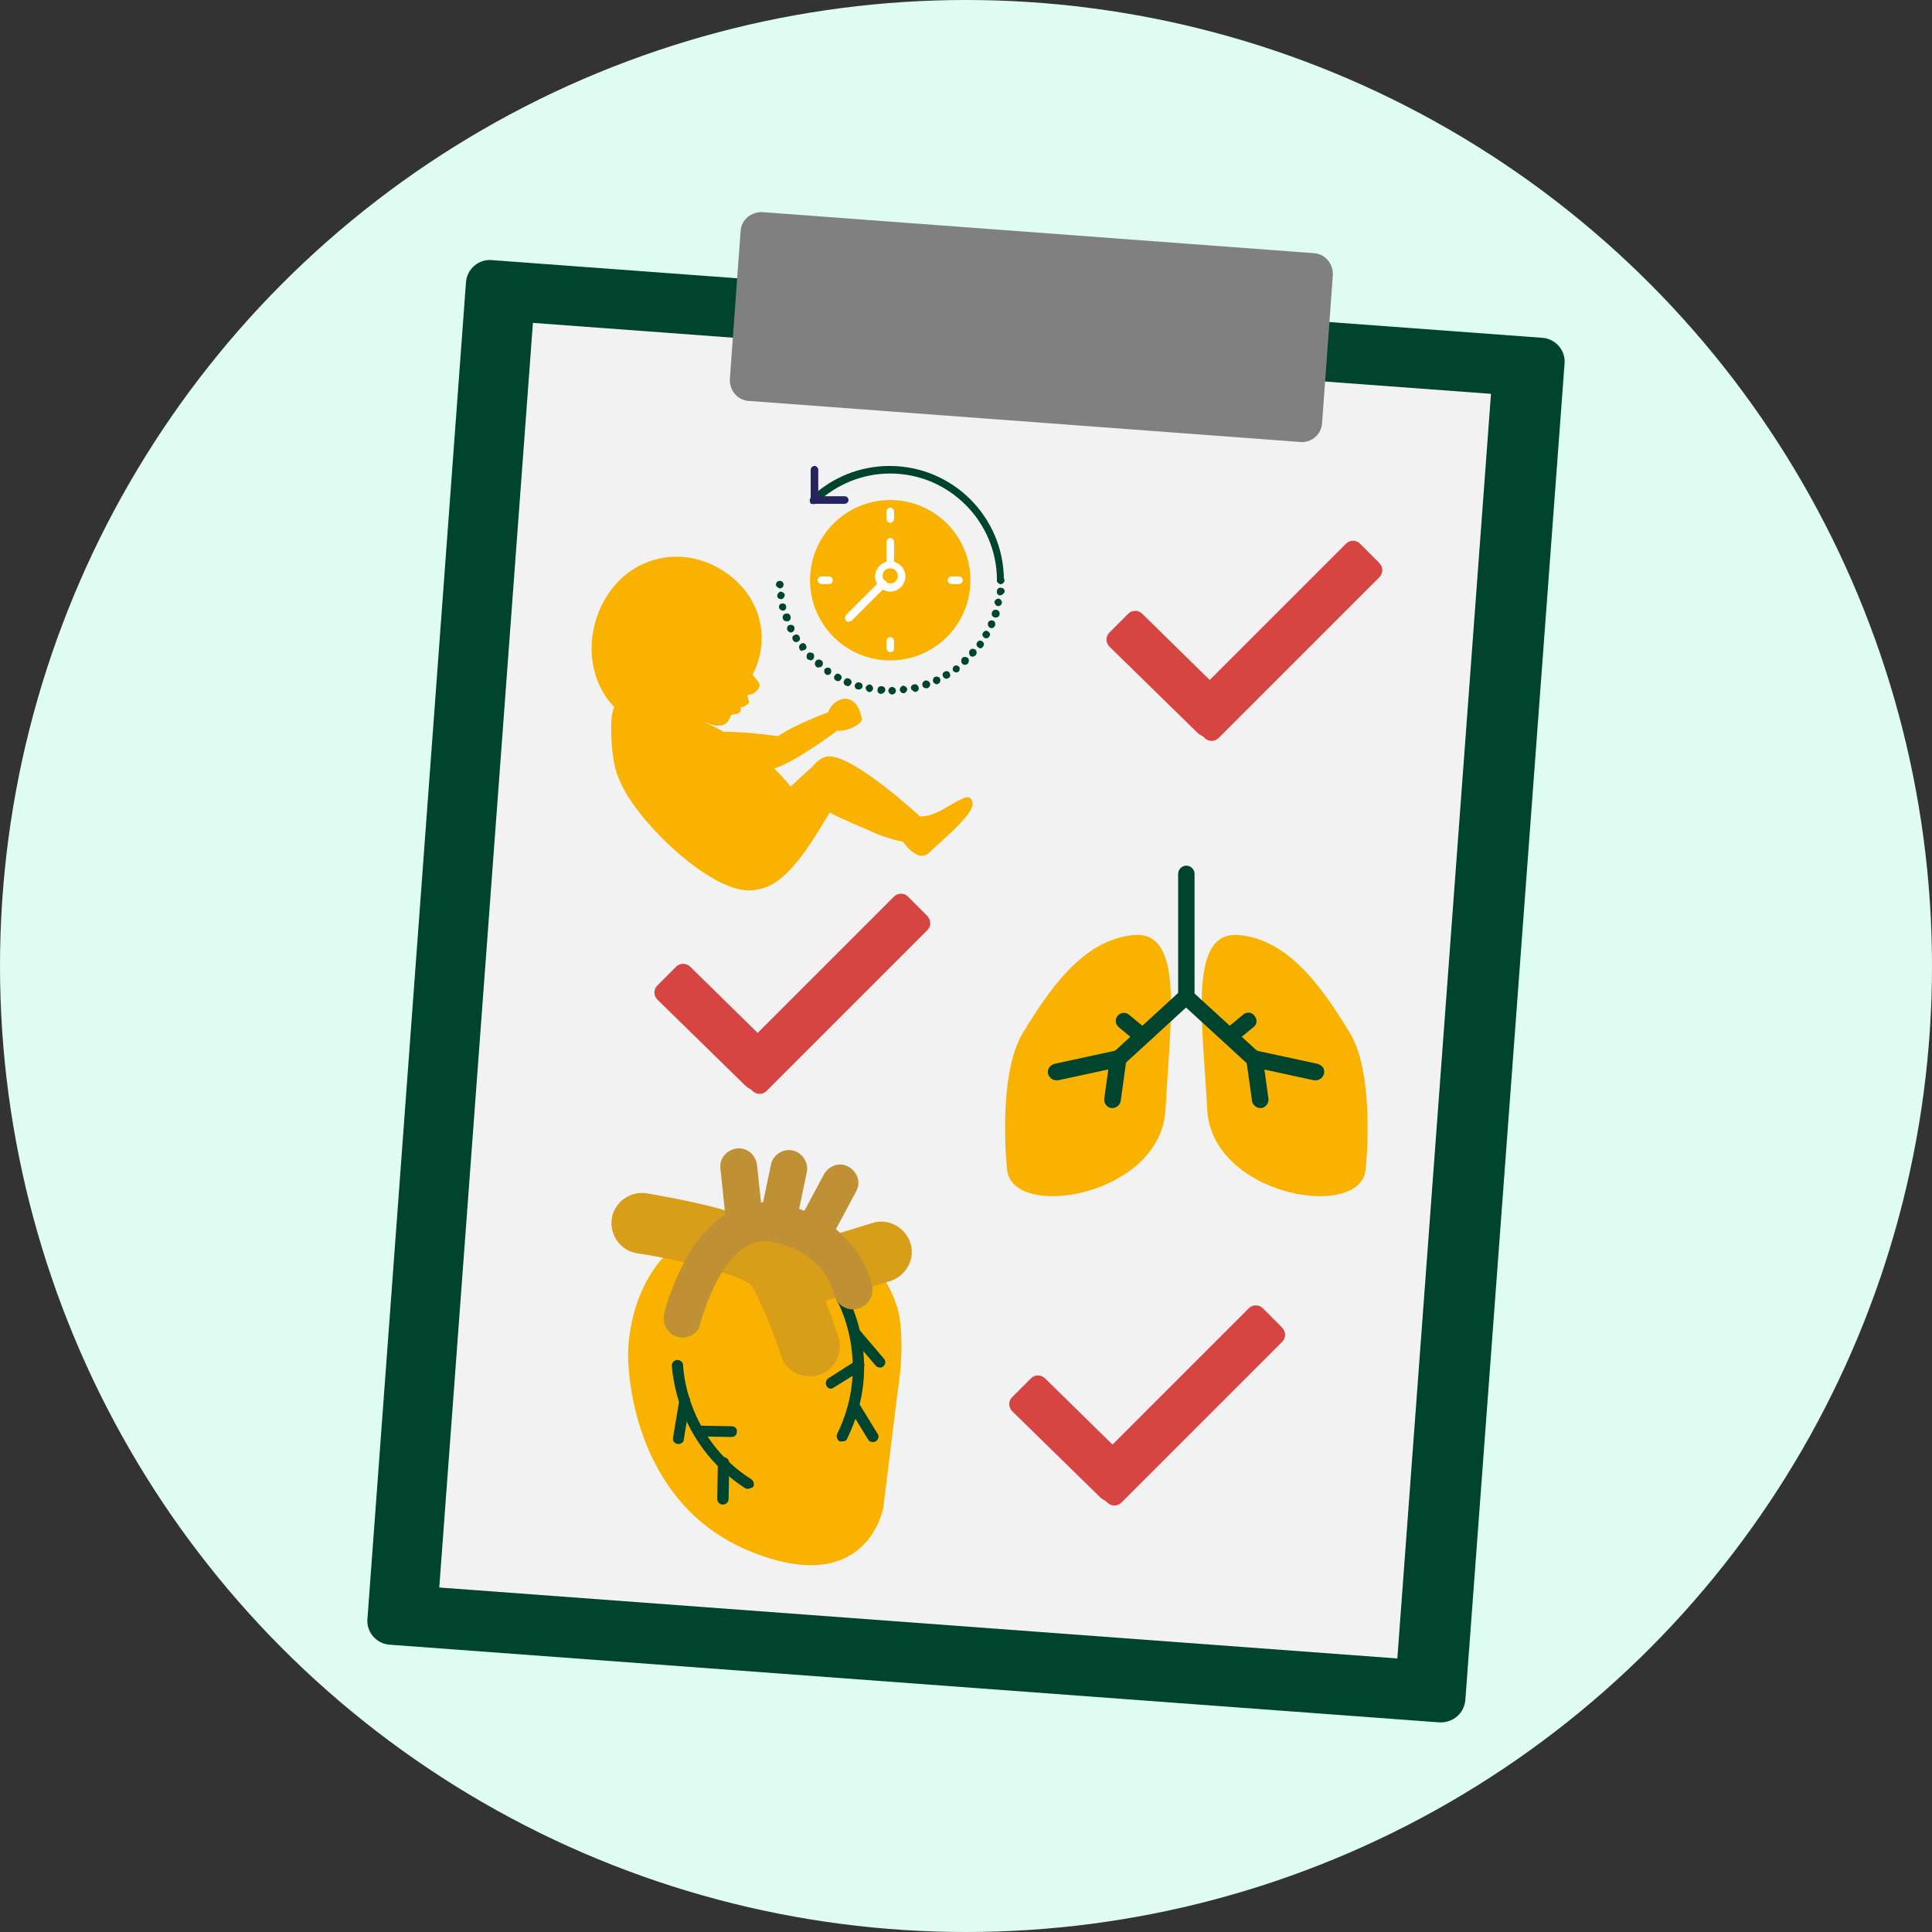 <?xml version="1.0" encoding="utf-8"?>
<!-- Generator: Adobe Illustrator 22.1.0, SVG Export Plug-In . SVG Version: 6.00 Build 0)  -->
<svg version="1.1" id="Layer_1" xmlns="http://www.w3.org/2000/svg" xmlns:xlink="http://www.w3.org/1999/xlink" x="0px" y="0px"
	 viewBox="0 0 306 306" style="enable-background:new 0 0 306 306;" xml:space="preserve">
<rect x="0" y="0" width="306" height="306" fill="#333333" stroke="none"/>
<style type="text/css">
	.st0{fill:#DEFCF2;}
	.st1{fill:#00442E;stroke:#00442E;stroke-miterlimit:10;}
	.st2{fill:#F2F2F2;}
	.st3{fill:#808080;}
	.st4{fill-rule:evenodd;clip-rule:evenodd;fill:#D64541;}
	.st5{fill:#F9B200;}
	.st6{fill:#FFFFFF;}
	.st7{fill:#00442E;}
	.st8{fill:#272361;}
	.st9{fill:#D89E1A;}
	.st10{fill:#BF9134;}
</style>
<circle class="st0" cx="-572.5" cy="1594.3" r="153"/>
<g>
	<path class="st1" d="M-497.4,1713.6l-166.2-12.3c-1.9-0.1-3.3-1.8-3.1-3.6l15.7-211.5c0.1-1.9,1.8-3.3,3.6-3.1l166.2,12.3
		c1.9,0.1,3.3,1.8,3.1,3.6l-15.7,211.5C-493.9,1712.3-495.6,1713.7-497.4,1713.6z"/>
	
		<rect x="-648.7" y="1497.8" transform="matrix(0.997 7.382970e-02 -7.382970e-02 0.997 116.436 46.632)" class="st2" width="152.2" height="200.9"/>
	<path class="st3" d="M-519.5,1511.3l-87.3-6.5c-1.8-0.1-3.1-1.7-3-3.5l1.7-23.4c0.1-1.8,1.7-3.1,3.5-3l87.3,6.5
		c1.8,0.1,3.1,1.7,3,3.5l-1.7,23.4C-516.2,1510.1-517.8,1511.4-519.5,1511.3z"/>
</g>
<path class="st4" d="M-507,1532.6l-25.5,25.5c-0.6,0.6-1.6,0.6-2.2,0l-0.2-0.2c-0.3-0.2-0.7-0.4-0.9-0.6l-14-13.7
	c-0.6-0.6-0.6-1.6,0-2.2l3-3c0.6-0.6,1.6-0.6,2.2,0l10.7,10.5l21.6-21.6c0.6-0.6,1.6-0.6,2.2,0l3,3
	C-506.4,1531-506.4,1532-507,1532.6z"/>
<path class="st4" d="M-578.6,1588.5l-25.5,25.5c-0.6,0.6-1.6,0.6-2.2,0l-0.2-0.2c-0.3-0.2-0.7-0.4-0.9-0.6l-14-13.7
	c-0.6-0.6-0.6-1.6,0-2.2l3-3c0.6-0.6,1.6-0.6,2.2,0l10.7,10.5l21.6-21.6c0.6-0.6,1.6-0.6,2.2,0l3,3
	C-578,1586.9-578,1587.9-578.6,1588.5z"/>
<path class="st4" d="M-522.3,1653.8l-25.5,25.5c-0.6,0.6-1.6,0.6-2.2,0l-0.2-0.2c-0.3-0.2-0.7-0.4-0.9-0.6l-14-13.7
	c-0.6-0.6-0.6-1.6,0-2.2l3-3c0.6-0.6,1.6-0.6,2.2,0l10.7,10.5l21.6-21.6c0.6-0.6,1.6-0.6,2.2,0l3,3
	C-521.7,1652.2-521.7,1653.2-522.3,1653.8z"/>
<g>
	<circle class="st5" cx="-584.5" cy="1533.1" r="12.7"/>
</g>
<g>
	<path class="st6" d="M-584.5,1524c-0.3,0-0.6-0.3-0.6-0.6v-1.2c0-0.3,0.3-0.6,0.6-0.6s0.6,0.3,0.6,0.6v1.2
		C-583.8,1523.8-584.1,1524-584.5,1524z"/>
</g>
<g>
	<path class="st6" d="M-584.5,1544.6c-0.3,0-0.6-0.3-0.6-0.6v-1.2c0-0.3,0.3-0.6,0.6-0.6s0.6,0.3,0.6,0.6v1.2
		C-583.8,1544.3-584.1,1544.6-584.5,1544.6z"/>
</g>
<g>
	<path class="st6" d="M-573.6,1533.7h-1.2c-0.3,0-0.6-0.3-0.6-0.6s0.3-0.6,0.6-0.6h1.2c0.3,0,0.6,0.3,0.6,0.6
		S-573.2,1533.7-573.6,1533.7z"/>
</g>
<g>
	<path class="st6" d="M-594.1,1533.7h-1.2c-0.3,0-0.6-0.3-0.6-0.6s0.3-0.6,0.6-0.6h1.2c0.3,0,0.6,0.3,0.6,0.6
		S-593.8,1533.7-594.1,1533.7z"/>
</g>
<g>
	<path class="st6" d="M-584.5,1534.9c-1.3,0-2.4-1.1-2.4-2.4c0-1.3,1.1-2.4,2.4-2.4c1.3,0,2.4,1.1,2.4,2.4
		C-582,1533.8-583.1,1534.9-584.5,1534.9z M-584.5,1531.3c-0.7,0-1.2,0.5-1.2,1.2s0.5,1.2,1.2,1.2c0.7,0,1.2-0.5,1.2-1.2
		S-583.8,1531.3-584.5,1531.3z"/>
</g>
<g>
	<path class="st6" d="M-584.5,1531.3c-0.3,0-0.6-0.3-0.6-0.6v-3.6c0-0.3,0.3-0.6,0.6-0.6s0.6,0.3,0.6,0.6v3.6
		C-583.8,1531-584.1,1531.3-584.5,1531.3z"/>
</g>
<g>
	<path class="st6" d="M-591.1,1539.7c-0.2,0-0.3-0.1-0.4-0.2c-0.2-0.2-0.2-0.6,0-0.9l5.4-5.4c0.2-0.2,0.6-0.2,0.9,0s0.2,0.6,0,0.9
		l-5.4,5.4C-590.8,1539.7-590.9,1539.7-591.1,1539.7z"/>
</g>
<g>
	<g>
		<path class="st7" d="M-566.9,1533.7c-0.3,0-0.6-0.3-0.6-0.6c0-9.3-7.6-16.9-16.9-16.9c-4.4,0-8.5,1.7-11.7,4.7
			c-0.2,0.2-0.6,0.2-0.9,0c-0.2-0.2-0.2-0.6,0-0.9c3.4-3.2,7.8-5,12.5-5c10,0,18.1,8.1,18.1,18.1
			C-566.3,1533.4-566.6,1533.7-566.9,1533.7z"/>
	</g>
</g>
<g>
	<path class="st8" d="M-591.7,1521h-5.4v-5.4c0-0.3,0.3-0.6,0.6-0.6s0.6,0.3,0.6,0.6v4.2h4.2c0.3,0,0.6,0.3,0.6,0.6
		S-591.4,1521-591.7,1521z"/>
</g>
<g>
	<g>
		<path class="st7" d="M-584.7,1550.6c0-0.3,0.3-0.6,0.6-0.6l0,0c0.3,0,0.6,0.3,0.6,0.6l0,0c0,0.3-0.3,0.6-0.6,0.6l0,0c0,0,0,0,0,0
			l0,0C-584.4,1551.2-584.7,1551-584.7,1550.6z M-586,1551.2C-586,1551.2-586,1551.2-586,1551.2L-586,1551.2c-0.3,0-0.6-0.3-0.5-0.7
			l0,0c0-0.3,0.3-0.6,0.7-0.5l0,0c0.3,0,0.6,0.3,0.5,0.7l0,0C-585.3,1550.9-585.6,1551.2-586,1551.2L-586,1551.2
			C-585.9,1551.2-586,1551.2-586,1551.2z M-582.9,1550.6c0-0.3,0.2-0.6,0.5-0.7l0,0c0.3,0,0.6,0.2,0.7,0.5l0,0
			c0,0.3-0.2,0.6-0.5,0.7l0,0c0,0,0,0-0.1,0l0,0C-582.6,1551.1-582.9,1550.9-582.9,1550.6z M-587.8,1550.9c-0.3-0.1-0.5-0.4-0.5-0.7
			l0,0c0.1-0.3,0.4-0.5,0.7-0.5l0,0c0.3,0.1,0.5,0.4,0.5,0.7l0,0c-0.1,0.3-0.3,0.5-0.6,0.5l0,0
			C-587.8,1550.9-587.8,1550.9-587.8,1550.9z M-581.1,1550.3c-0.1-0.3,0.1-0.7,0.5-0.7l0,0c0.3-0.1,0.6,0.1,0.7,0.5l0,0
			c0.1,0.3-0.1,0.6-0.5,0.7l0,0c0,0,0,0,0,0l0,0c0,0-0.1,0-0.1,0l0,0C-580.8,1550.8-581.1,1550.6-581.1,1550.3z M-589.6,1550.5
			c-0.3-0.1-0.5-0.4-0.4-0.7l0,0c0.1-0.3,0.4-0.5,0.8-0.4l0,0c0.3,0.1,0.5,0.4,0.4,0.7l0,0c-0.1,0.3-0.3,0.4-0.6,0.4l0,0
			C-589.5,1550.5-589.6,1550.5-589.6,1550.5z M-579.4,1549.9c-0.1-0.3,0.1-0.7,0.4-0.8l0,0c0.3-0.1,0.7,0.1,0.8,0.4l0,0
			c0.1,0.3-0.1,0.7-0.4,0.8l0,0c-0.1,0-0.1,0-0.2,0l0,0C-579,1550.3-579.3,1550.1-579.4,1549.9z M-591.4,1549.8
			c-0.3-0.1-0.5-0.5-0.3-0.8l0,0c0.1-0.3,0.5-0.5,0.8-0.3l0,0c0.3,0.1,0.5,0.5,0.3,0.8l0,0c-0.1,0.2-0.3,0.4-0.6,0.4l0,0
			C-591.3,1549.9-591.3,1549.9-591.4,1549.8z M-577.7,1549.3c-0.1-0.3,0-0.7,0.3-0.8l0,0c0.3-0.1,0.7,0,0.8,0.3l0,0
			c0.1,0.3,0,0.7-0.3,0.8l0,0c-0.1,0-0.2,0.1-0.3,0.1l0,0C-577.3,1549.6-577.6,1549.5-577.7,1549.3z M-593.1,1549
			c-0.3-0.2-0.4-0.5-0.2-0.8l0,0c0.2-0.3,0.5-0.4,0.8-0.2l0,0c0.3,0.2,0.4,0.5,0.2,0.8l0,0c-0.1,0.2-0.3,0.3-0.5,0.3l0,0
			C-592.9,1549.1-593,1549.1-593.1,1549z M-576,1548.5c-0.2-0.3-0.1-0.7,0.2-0.8l0,0c0.3-0.2,0.7-0.1,0.8,0.2l0,0
			c0.2,0.3,0.1,0.7-0.2,0.8l0,0c-0.1,0.1-0.2,0.1-0.3,0.1l0,0C-575.7,1548.8-575.9,1548.7-576,1548.5z M-594.7,1548L-594.7,1548
			L-594.7,1548c-0.3-0.2-0.3-0.6-0.2-0.8l0,0c0.2-0.3,0.6-0.3,0.8-0.2l0,0c0.3,0.2,0.3,0.6,0.2,0.8l0,0c-0.1,0.2-0.3,0.3-0.5,0.3
			l0,0C-594.5,1548.1-594.6,1548.1-594.7,1548z M-574.5,1547.5c-0.2-0.3-0.1-0.6,0.1-0.8l0,0c0.3-0.2,0.6-0.1,0.8,0.1l0,0
			c0.2,0.3,0.1,0.6-0.1,0.8l0,0c0,0,0,0,0,0l0,0c-0.1,0.1-0.2,0.1-0.4,0.1l0,0C-574.2,1547.7-574.4,1547.7-574.5,1547.5z
			 M-596.2,1546.9L-596.2,1546.9L-596.2,1546.9c-0.3-0.2-0.3-0.6-0.1-0.9l0,0c0.2-0.3,0.6-0.3,0.9-0.1l0,0c0.3,0.2,0.3,0.6,0.1,0.9
			l0,0c-0.1,0.1-0.3,0.2-0.5,0.2l0,0C-595.9,1547-596.1,1547-596.2,1546.9z M-573.1,1546.4c-0.2-0.2-0.2-0.6,0-0.9l0,0
			c0.2-0.2,0.6-0.2,0.9,0l0,0c0.2,0.2,0.2,0.6,0,0.9l0,0c-0.1,0.1-0.3,0.2-0.4,0.2l0,0C-572.8,1546.6-572.9,1546.5-573.1,1546.4z
			 M-597.5,1545.6L-597.5,1545.6L-597.5,1545.6c-0.2-0.2-0.2-0.6,0-0.9l0,0c0.2-0.2,0.6-0.2,0.9,0l0,0c0.2,0.2,0.2,0.6,0,0.9l0,0
			c-0.1,0.1-0.3,0.2-0.4,0.2l0,0C-597.3,1545.8-597.4,1545.7-597.5,1545.6z M-571.7,1545.2c-0.2-0.2-0.3-0.6-0.1-0.9l0,0
			c0.2-0.3,0.6-0.3,0.9-0.1l0,0c0.2,0.2,0.3,0.6,0,0.9l0,0c-0.1,0.1-0.3,0.2-0.4,0.2l0,0C-571.5,1545.3-571.6,1545.3-571.7,1545.2z
			 M-598.8,1544.2c-0.2-0.3-0.2-0.6,0.1-0.9l0,0c0.3-0.2,0.6-0.2,0.8,0.1l0,0c0.2,0.3,0.2,0.6-0.1,0.8l0,0c-0.1,0.1-0.2,0.1-0.4,0.1
			l0,0C-598.5,1544.4-598.6,1544.3-598.8,1544.2z M-570.6,1543.8c-0.3-0.2-0.3-0.6-0.1-0.8l0,0c0.2-0.3,0.6-0.3,0.8-0.1l0,0
			c0.3,0.2,0.3,0.6,0.1,0.8l0,0c-0.1,0.2-0.3,0.3-0.5,0.3l0,0C-570.3,1543.9-570.5,1543.9-570.6,1543.8z M-599.8,1542.7
			c-0.2-0.3-0.1-0.7,0.2-0.8l0,0c0.3-0.2,0.7-0.1,0.8,0.2l0,0c0.2,0.3,0.1,0.7-0.2,0.8l0,0c-0.1,0.1-0.2,0.1-0.3,0.1l0,0
			C-599.5,1542.9-599.7,1542.8-599.8,1542.7z M-569.5,1542.3c-0.3-0.2-0.4-0.5-0.2-0.8h0c0.2-0.3,0.5-0.4,0.8-0.2l0,0
			c0.3,0.2,0.4,0.5,0.2,0.8l0,0c-0.1,0.2-0.3,0.3-0.5,0.3l0,0C-569.3,1542.4-569.4,1542.3-569.5,1542.3z M-600.7,1541L-600.7,1541
			L-600.7,1541c-0.1-0.3,0-0.7,0.3-0.8l0,0c0.3-0.1,0.7,0,0.8,0.3l0,0c0.1,0.3,0,0.7-0.3,0.8l0,0c-0.1,0-0.2,0.1-0.3,0.1l0,0
			C-600.4,1541.4-600.6,1541.2-600.7,1541z M-568.7,1540.7c-0.3-0.1-0.4-0.5-0.3-0.8l0,0c0.1-0.3,0.5-0.4,0.8-0.3l0,0
			c0.3,0.1,0.4,0.5,0.3,0.8l0,0c-0.1,0.2-0.3,0.4-0.6,0.4l0,0C-568.5,1540.8-568.6,1540.7-568.7,1540.7z M-601.5,1539.3
			c-0.1-0.3,0-0.7,0.4-0.8l0,0c0.3-0.1,0.7,0,0.8,0.4l0,0c0.1,0.3,0,0.7-0.4,0.8l0,0c-0.1,0-0.1,0-0.2,0l0,0
			C-601.2,1539.7-601.4,1539.5-601.5,1539.3z M-568,1539c-0.3-0.1-0.5-0.4-0.4-0.8l0,0c0.1-0.3,0.4-0.5,0.8-0.4l0,0
			c0.3,0.1,0.5,0.4,0.4,0.8l0,0c-0.1,0.3-0.3,0.4-0.6,0.4l0,0C-567.8,1539.1-567.9,1539-568,1539z M-602,1537.5
			c-0.1-0.3,0.1-0.7,0.4-0.7l0,0c0.3-0.1,0.7,0.1,0.7,0.4h0c0.1,0.3-0.1,0.7-0.4,0.7l0,0c0,0-0.1,0-0.2,0l0,0
			C-601.7,1538-602,1537.8-602,1537.5z M-567.4,1537.3c-0.3-0.1-0.5-0.4-0.5-0.7l0,0c0.1-0.3,0.4-0.5,0.7-0.5l0,0
			c0.3,0.1,0.5,0.4,0.5,0.7l0,0c-0.1,0.3-0.3,0.5-0.6,0.5l0,0C-567.4,1537.3-567.4,1537.3-567.4,1537.3z M-602.4,1535.7
			c0-0.3,0.2-0.6,0.5-0.7l0,0c0.3,0,0.6,0.2,0.7,0.5l0,0c0,0.3-0.2,0.6-0.5,0.7l0,0c0,0-0.1,0-0.1,0l0,0
			C-602.1,1536.2-602.3,1536-602.4,1535.7z M-567.1,1535.5c-0.3,0-0.6-0.3-0.5-0.7l0,0c0-0.3,0.3-0.6,0.7-0.5l0,0
			c0.3,0,0.6,0.3,0.5,0.7l0,0C-566.5,1535.3-566.7,1535.5-567.1,1535.5L-567.1,1535.5C-567.1,1535.5-567.1,1535.5-567.1,1535.5z
			 M-602.6,1533.8c0-0.3,0.2-0.6,0.6-0.6l0,0c0.3,0,0.6,0.2,0.6,0.6l0,0c0,0.3-0.2,0.6-0.6,0.6l0,0c0,0,0,0,0,0l0,0
			C-602.3,1534.4-602.5,1534.1-602.6,1533.8z M-567.5,1533.1L-567.5,1533.1c0-0.3,0.3-0.6,0.6-0.6l0,0c0.3,0,0.6,0.3,0.6,0.6l0,0
			c0,0.3-0.3,0.6-0.6,0.6l0,0C-567.3,1533.7-567.5,1533.4-567.5,1533.1z"/>
	</g>
</g>
<path class="st5" d="M-571.5,1568.2c-0.1-0.4-0.4-0.9-1.1-0.7c-2.2,0.8-4.6,3.1-7.2,3c-2.5-2.3-11.1-9.8-14.6-9.5
	c-0.8,0.1-1.7,0.7-2.4,1.6c-0.9,0.8-2.2,2-3.5,3.2c-0.7-1-1.6-1.9-2.6-2.9c3.1-0.8,9.9-5.9,9.9-5.9l0-0.1c1.4,0.3,4.2-1,4-1.9
	c-0.3-1.5-0.9-2.8-2.3-3.1c-0.9-0.2-2.6,0.6-3,2.1c0,0-5.2,1.9-8,3.8c-2-0.3-5.6-0.7-8.6-0.7c-1-0.6-2.1-1.1-3.1-1.5
	c0,0,0.1,0,0.1,0c4.1,1.7,3.9-1.2,4.3-1.2c2.2-0.2,1.1-1.2,1.5-1.2s0.6-0.2,1.1-0.5c0.5-0.3-0.6-1.5,0.2-1.5c0.8,0,1.4-0.8,1.6-1.3
	c0.2-0.4-0.8-1.5-1.1-1.8c3.4-6.8,0.5-13.8-5.7-17.1c-6.3-3.4-14.2-1.4-17.9,5.5c-3.1,5.7-2.3,12.6,1.7,16.7c-0.4,0.8-0.5,2-0.5,3.3
	c0,2.1,0.2,6,1.3,8.2c2.6,6.7,15.6,19,21.7,17.4c4.8-0.5,8.7-7.4,11.6-12.2c2.3,1.2,5.1,2.3,7.3,3.3c1.4,0.6,3.5,1.2,4.3,1.3
	c0.7,1,2.7,3.3,4.2,1.7C-576.1,1574.3-570.8,1569.9-571.5,1568.2z"/>
<g>
	<g>
		<path class="st5" d="M-566,1626.4c0,0-1.6-14.8,2.5-21.6c4.1-6.7,9.4-14.7,17.5-15.5c8.2-0.8,5.8,13.8,5.1,27.6
			S-565.3,1634.7-566,1626.4z"/>
	</g>
	<g>
		<g>
			<path class="st5" d="M-509.2,1626.4c0,0,1.6-14.8-2.5-21.6s-9.4-14.7-17.5-15.5c-8.2-0.8-5.8,13.8-5.1,27.6
				S-509.9,1634.7-509.2,1626.4z"/>
		</g>
		<g>
			<g>
				<path class="st7" d="M-548.4,1610.3c-0.4,0-0.7-0.1-1-0.4c-0.5-0.5-0.5-1.4,0.1-1.8l10.8-9.9c0.5-0.5,1.4-0.5,1.8,0.1
					c0.5,0.5,0.5,1.4-0.1,1.8l-10.8,9.9C-547.8,1610.1-548.1,1610.3-548.4,1610.3z"/>
			</g>
			<g>
				<path class="st7" d="M-549.3,1616.8c-0.1,0-0.1,0-0.2,0c-0.7-0.1-1.2-0.8-1.1-1.5l0.9-6.5c0.1-0.7,0.8-1.2,1.5-1.1
					c0.7,0.1,1.2,0.8,1.1,1.5l-0.9,6.5C-548.1,1616.3-548.6,1616.8-549.3,1616.8z"/>
			</g>
			<g>
				<path class="st7" d="M-558.1,1612.4c-0.6,0-1.1-0.4-1.3-1c-0.2-0.7,0.3-1.4,1-1.6l9.7-2.1c0.7-0.2,1.4,0.3,1.6,1
					c0.2,0.7-0.3,1.4-1,1.6l-9.7,2.1C-557.9,1612.4-558,1612.4-558.1,1612.4z"/>
			</g>
			<g>
				<path class="st7" d="M-544.5,1606.7c-0.3,0-0.6-0.1-0.8-0.3l-2.9-2.4c-0.6-0.5-0.6-1.3-0.2-1.8c0.5-0.6,1.3-0.6,1.8-0.2l2.9,2.4
					c0.6,0.5,0.6,1.3,0.2,1.8C-543.8,1606.5-544.1,1606.7-544.5,1606.7z"/>
			</g>
			<g>
				<path class="st7" d="M-526.8,1610.3c-0.3,0-0.6-0.1-0.9-0.3l-10.8-9.9c-0.5-0.5-0.6-1.3-0.1-1.8c0.5-0.5,1.3-0.6,1.8-0.1
					l10.8,9.9c0.5,0.5,0.6,1.3,0.1,1.8C-526.1,1610.1-526.4,1610.3-526.8,1610.3z"/>
			</g>
			<g>
				<path class="st7" d="M-525.9,1616.8c-0.6,0-1.2-0.5-1.3-1.1l-0.9-6.5c-0.1-0.7,0.4-1.4,1.1-1.5c0.7-0.1,1.4,0.4,1.5,1.1l0.9,6.5
					c0.1,0.7-0.4,1.4-1.1,1.5C-525.8,1616.8-525.8,1616.8-525.9,1616.8z"/>
			</g>
			<g>
				<path class="st7" d="M-517.1,1612.4c-0.1,0-0.2,0-0.3,0l-9.7-2.1c-0.7-0.2-1.2-0.8-1-1.6c0.2-0.7,0.8-1.1,1.6-1l9.7,2.1
					c0.7,0.2,1.2,0.8,1,1.6C-515.9,1612-516.5,1612.4-517.1,1612.4z"/>
			</g>
			<g>
				<path class="st7" d="M-530.7,1606.7c-0.4,0-0.7-0.2-1-0.5c-0.5-0.6-0.4-1.4,0.2-1.8l2.9-2.4c0.6-0.5,1.4-0.4,1.8,0.2
					c0.5,0.6,0.4,1.4-0.2,1.8l-2.9,2.4C-530.1,1606.6-530.4,1606.7-530.7,1606.7z"/>
			</g>
			<g>
				<path class="st7" d="M-537.6,1600.3c-0.7,0-1.3-0.6-1.3-1.3v-19.4c0-0.7,0.6-1.3,1.3-1.3s1.3,0.6,1.3,1.3v19.4
					C-536.3,1599.8-536.9,1600.3-537.6,1600.3z"/>
			</g>
		</g>
	</g>
</g>
<g>
	<path class="st5" d="M-583.4,1662.2c1.7-10.8-0.3-14.8-0.3-14.8s-4.4-14.4-22.2-13.4c-17.8,1-19.9,16.5-20.1,20.9
		c-0.2,3.3,0.7,24.4,19.3,32c18.6,7.6,21.1-6.9,21.1-6.9L-583.4,1662.2z"/>
	<g>
		<g>
			<path class="st7" d="M-591.5,1669.4c0.1-0.1,0.3-0.2,0.3-0.4c5.9-12,0.2-22.2-0.1-22.6c-0.2-0.4-0.8-0.6-1.2-0.3c0,0,0,0,0,0
				c-0.4,0.2-0.6,0.8-0.3,1.2l0,0c0.1,0.1,5.5,9.8,0,21c-0.2,0.4,0,1,0.4,1.2C-592.1,1669.6-591.8,1669.6-591.5,1669.4z"/>
		</g>
		<g>
			<path class="st7" d="M-585.7,1657.7c0,0,0.1-0.1,0.1-0.1c0.4-0.3,0.4-0.9,0.1-1.2l-4-4.7c-0.3-0.4-0.9-0.4-1.2-0.1
				c-0.4,0.3-0.4,0.9-0.1,1.2l4,4.7C-586.5,1657.9-586,1657.9-585.7,1657.7z"/>
		</g>
		<g>
			<path class="st7" d="M-593.4,1661.1C-593.4,1661.1-593.4,1661.1-593.4,1661.1l4.5-2.8c0.4-0.3,0.5-0.8,0.3-1.2
				c-0.3-0.4-0.8-0.5-1.2-0.3l-4.4,2.8c-0.4,0.3-0.5,0.8-0.3,1.2C-594.3,1661.2-593.8,1661.3-593.4,1661.1z"/>
		</g>
		<g>
			<path class="st7" d="M-586.8,1669.5C-586.8,1669.5-586.8,1669.5-586.8,1669.5c0.4-0.3,0.6-0.8,0.3-1.2l-3-4.9
				c-0.2-0.4-0.8-0.5-1.2-0.3c0,0,0,0,0,0c-0.4,0.3-0.5,0.8-0.3,1.2l3,4.9C-587.7,1669.6-587.2,1669.7-586.8,1669.5z"/>
		</g>
	</g>
	<g>
		<path class="st9" d="M-598.2,1659.1c-1.6-0.3-3.1-1.5-3.6-3.2c-1.6-4.9-3.9-10.2-4.9-11.3c-1.7-1.4-10-3.7-17.9-4.9
			c-2.6-0.4-4.4-2.9-4-5.5c0.4-2.6,2.9-4.4,5.5-4c4.1,0.7,18,3.1,22.6,7.2c3.5,3,6.6,11.9,7.8,15.6c0.8,2.5-0.6,5.2-3.1,6
			C-596.6,1659.2-597.4,1659.3-598.2,1659.1z"/>
	</g>
	<g>
		<path class="st9" d="M-602.3,1648.9c-1.7-0.3-3.1-1.6-3.6-3.3c-0.8-2.5,0.7-5.2,3.2-6l15.4-4.7c2.5-0.8,5.2,0.7,6,3.2
			c0.8,2.5-0.7,5.2-3.2,6l-15.4,4.7C-600.7,1649.1-601.5,1649.1-602.3,1648.9z"/>
	</g>
	<g>
		<g>
			<path class="st10" d="M-618,1653.1C-618,1653-618,1653-618,1653.1c-1.7-0.4-2.7-2.1-2.3-3.7c0-0.2,1.2-4.9,3.8-9.3
				c3.8-6.4,9-9.3,14.7-8.1c0,0,0.1,0,0.1,0c4.7,1,8.4,3.2,11.1,6.5c2.1,2.6,2.9,5.1,3.2,6.4c0.4,1.6-0.6,3.3-2.3,3.7
				c-1.6,0.4-3.3-0.6-3.7-2.3c-0.4-1.5-2.1-6.7-9.7-8.3c0,0,0,0-0.1,0c-7.6-1.6-11.3,12.7-11.4,12.9
				C-614.8,1652.4-616.4,1653.4-618,1653.1z"/>
		</g>
		<g>
			<path class="st10" d="M-608.1,1638.2c-1.2-0.3-2.2-1.3-2.3-2.5l-1-9.4c-0.2-1.6,1-3,2.6-3.2c1.6-0.2,3,1,3.2,2.6l1,9.4
				c0.2,1.6-1,3-2.6,3.2C-607.5,1638.3-607.8,1638.3-608.1,1638.2z"/>
		</g>
		<g>
			<path class="st10" d="M-602.9,1637.8c-1.6-0.3-2.6-1.9-2.3-3.4l1.8-8.6c0.3-1.6,1.9-2.6,3.4-2.3c1.6,0.3,2.6,1.9,2.3,3.4
				l-1.8,8.6C-599.8,1637.1-601.3,1638.1-602.9,1637.8z"/>
		</g>
		<g>
			<path class="st10" d="M-597.4,1639.9c-0.3-0.1-0.5-0.1-0.8-0.3c-1.4-0.8-2-2.5-1.2-3.9l4.5-8.4c0.8-1.4,2.5-2,3.9-1.2
				c1.4,0.8,2,2.5,1.2,3.9l-4.5,8.4C-594.9,1639.6-596.2,1640.2-597.4,1639.9z"/>
		</g>
	</g>
	<g>
		<g>
			<path class="st7" d="M-606.9,1677c-0.2,0-0.3,0-0.5-0.1c-11.2-7.3-11.5-19-11.6-19.4c0-0.5,0.4-0.9,0.9-0.9c0,0,0,0,0,0
				c0.5,0,0.9,0.4,0.9,0.9l0,0c0,0.1,0.3,11.3,10.8,18c0.4,0.3,0.5,0.8,0.3,1.2C-606.3,1676.9-606.6,1677-606.9,1677z"/>
		</g>
		<g>
			<path class="st7" d="M-618,1670c-0.1,0-0.1,0-0.2,0c-0.5-0.1-0.8-0.5-0.7-1l1-6c0.1-0.5,0.5-0.8,1-0.7c0.5,0.1,0.8,0.5,0.7,1
				l-1,6C-617.2,1669.7-617.6,1670-618,1670z"/>
		</g>
		<g>
			<path class="st7" d="M-609.6,1668.9C-609.6,1668.9-609.6,1668.9-609.6,1668.9l-5.3-0.1c-0.5,0-0.9-0.4-0.8-0.9
				c0-0.5,0.4-0.9,0.9-0.8l5.2,0.1c0.5,0,0.9,0.4,0.8,0.9C-608.7,1668.5-609.1,1668.9-609.6,1668.9z"/>
		</g>
		<g>
			<path class="st7" d="M-611,1679.5C-611,1679.5-611,1679.5-611,1679.5c-0.5,0-0.9-0.4-0.9-0.9l0.1-5.7c0-0.5,0.4-0.9,0.9-0.9
				c0,0,0,0,0,0c0.5,0,0.9,0.4,0.9,0.9l-0.1,5.7C-610.1,1679.1-610.5,1679.5-611,1679.5z"/>
		</g>
	</g>
</g>
<title>scene-needle-poke</title>
<g>
	<circle class="st0" cx="153" cy="153" r="153"/>
	<g>
		<path class="st1" d="M228,272.3L61.8,260c-1.9-0.1-3.3-1.8-3.1-3.6L74.3,44.8c0.1-1.9,1.8-3.3,3.6-3.1L244.2,54
			c1.9,0.1,3.3,1.8,3.1,3.6l-15.7,211.5C231.5,271,229.9,272.4,228,272.3z"/>
		
			<rect x="76.8" y="56.5" transform="matrix(0.997 7.382970e-02 -7.382970e-02 0.997 12.008 -10.861)" class="st2" width="152.2" height="200.9"/>
		<path class="st3" d="M205.9,70l-87.3-6.5c-1.8-0.1-3.1-1.7-3-3.5l1.7-23.4c0.1-1.8,1.7-3.1,3.5-3l87.3,6.5c1.8,0.1,3.1,1.7,3,3.5
			L209.4,67C209.3,68.8,207.7,70.2,205.9,70z"/>
	</g>
	<path class="st4" d="M218.5,91.4l-25.5,25.5c-0.6,0.6-1.6,0.6-2.2,0l-0.2-0.2c-0.3-0.2-0.7-0.4-0.9-0.6l-14-13.7
		c-0.6-0.6-0.6-1.6,0-2.2l3-3c0.6-0.6,1.6-0.6,2.2,0l10.7,10.5l21.6-21.6c0.6-0.6,1.6-0.6,2.2,0l3,3
		C219.1,89.8,219.1,90.7,218.5,91.4z"/>
	<path class="st4" d="M146.9,147.3l-25.5,25.5c-0.6,0.6-1.6,0.6-2.2,0l-0.2-0.2c-0.3-0.2-0.7-0.4-0.9-0.6l-14-13.7
		c-0.6-0.6-0.6-1.6,0-2.2l3-3c0.6-0.6,1.6-0.6,2.2,0l10.7,10.5l21.6-21.6c0.6-0.6,1.6-0.6,2.2,0l3,3
		C147.5,145.7,147.5,146.7,146.9,147.3z"/>
	<path class="st4" d="M203.1,212.5l-25.5,25.5c-0.6,0.6-1.6,0.6-2.2,0l-0.2-0.2c-0.3-0.2-0.7-0.4-0.9-0.6l-14-13.7
		c-0.6-0.6-0.6-1.6,0-2.2l3-3c0.6-0.6,1.6-0.6,2.2,0l10.7,10.5l21.6-21.6c0.6-0.6,1.6-0.6,2.2,0l3,3
		C203.7,210.9,203.7,211.9,203.1,212.5z"/>
	<g>
		<circle class="st5" cx="141" cy="91.9" r="12.7"/>
	</g>
	<g>
		<path class="st6" d="M141,82.8c-0.3,0-0.6-0.3-0.6-0.6V81c0-0.3,0.3-0.6,0.6-0.6c0.3,0,0.6,0.3,0.6,0.6v1.2
			C141.6,82.5,141.3,82.8,141,82.8z"/>
	</g>
	<g>
		<path class="st6" d="M141,103.3c-0.3,0-0.6-0.3-0.6-0.6v-1.2c0-0.3,0.3-0.6,0.6-0.6c0.3,0,0.6,0.3,0.6,0.6v1.2
			C141.6,103.1,141.3,103.3,141,103.3z"/>
	</g>
	<g>
		<path class="st6" d="M151.9,92.5h-1.2c-0.3,0-0.6-0.3-0.6-0.6s0.3-0.6,0.6-0.6h1.2c0.3,0,0.6,0.3,0.6,0.6S152.2,92.5,151.9,92.5z"
			/>
	</g>
	<g>
		<path class="st6" d="M131.3,92.5h-1.2c-0.3,0-0.6-0.3-0.6-0.6s0.3-0.6,0.6-0.6h1.2c0.3,0,0.6,0.3,0.6,0.6S131.7,92.5,131.3,92.5z"
			/>
	</g>
	<g>
		<path class="st6" d="M141,93.7c-1.3,0-2.4-1.1-2.4-2.4c0-1.3,1.1-2.4,2.4-2.4c1.3,0,2.4,1.1,2.4,2.4
			C143.4,92.6,142.3,93.7,141,93.7z M141,90c-0.7,0-1.2,0.5-1.2,1.2c0,0.7,0.5,1.2,1.2,1.2c0.7,0,1.2-0.5,1.2-1.2
			C142.2,90.6,141.7,90,141,90z"/>
	</g>
	<g>
		<path class="st6" d="M141,90c-0.3,0-0.6-0.3-0.6-0.6v-3.6c0-0.3,0.3-0.6,0.6-0.6c0.3,0,0.6,0.3,0.6,0.6v3.6
			C141.6,89.8,141.3,90,141,90z"/>
	</g>
	<g>
		<path class="st6" d="M134.4,98.5c-0.2,0-0.3-0.1-0.4-0.2c-0.2-0.2-0.2-0.6,0-0.9l5.4-5.4c0.2-0.2,0.6-0.2,0.9,0
			c0.2,0.2,0.2,0.6,0,0.9l-5.4,5.4C134.7,98.4,134.5,98.5,134.4,98.5z"/>
	</g>
	<g>
		<g>
			<path class="st7" d="M158.5,92.5c-0.3,0-0.6-0.3-0.6-0.6c0-9.3-7.6-16.9-16.9-16.9c-4.4,0-8.5,1.7-11.7,4.7
				c-0.2,0.2-0.6,0.2-0.9,0c-0.2-0.2-0.2-0.6,0-0.9c3.4-3.2,7.8-5,12.5-5c10,0,18.1,8.1,18.1,18.1C159.1,92.2,158.8,92.5,158.5,92.5
				z"/>
		</g>
	</g>
	<g>
		<path class="st8" d="M133.8,79.8h-5.4v-5.4c0-0.3,0.3-0.6,0.6-0.6c0.3,0,0.6,0.3,0.6,0.6v4.2h4.2c0.3,0,0.6,0.3,0.6,0.6
			C134.4,79.5,134.1,79.8,133.8,79.8z"/>
	</g>
	<g>
		<g>
			<path class="st7" d="M140.7,109.4c0-0.3,0.3-0.6,0.6-0.6l0,0c0.3,0,0.6,0.3,0.6,0.6l0,0c0,0.3-0.3,0.6-0.6,0.6l0,0c0,0,0,0,0,0
				l0,0C141,110,140.7,109.7,140.7,109.4z M139.5,109.9C139.5,109.9,139.5,109.9,139.5,109.9L139.5,109.9c-0.3,0-0.6-0.3-0.5-0.7
				l0,0c0-0.3,0.3-0.6,0.7-0.5l0,0c0.3,0,0.6,0.3,0.5,0.7l0,0C140.1,109.7,139.8,109.9,139.5,109.9L139.5,109.9
				C139.5,109.9,139.5,109.9,139.5,109.9z M142.5,109.3c0-0.3,0.2-0.6,0.5-0.7l0,0c0.3,0,0.6,0.2,0.7,0.5l0,0c0,0.3-0.2,0.6-0.5,0.7
				l0,0c0,0,0,0-0.1,0l0,0C142.8,109.8,142.6,109.6,142.5,109.3z M137.6,109.6c-0.3-0.1-0.5-0.4-0.5-0.7l0,0
				c0.1-0.3,0.4-0.5,0.7-0.5l0,0c0.3,0.1,0.5,0.4,0.5,0.7l0,0c-0.1,0.3-0.3,0.5-0.6,0.5l0,0C137.7,109.7,137.7,109.7,137.6,109.6z
				 M144.3,109.1c-0.1-0.3,0.1-0.7,0.5-0.7l0,0c0.3-0.1,0.6,0.1,0.7,0.5l0,0c0.1,0.3-0.1,0.6-0.5,0.7l0,0c0,0,0,0,0,0l0,0
				c0,0-0.1,0-0.1,0l0,0C144.7,109.5,144.4,109.3,144.3,109.1z M135.8,109.2c-0.3-0.1-0.5-0.4-0.4-0.7l0,0c0.1-0.3,0.4-0.5,0.8-0.4
				l0,0c0.3,0.1,0.5,0.4,0.4,0.7l0,0c-0.1,0.3-0.3,0.4-0.6,0.4l0,0C135.9,109.2,135.9,109.2,135.8,109.2z M146.1,108.6
				c-0.1-0.3,0.1-0.7,0.4-0.8l0,0c0.3-0.1,0.7,0.1,0.8,0.4l0,0c0.1,0.3-0.1,0.7-0.4,0.8l0,0c-0.1,0-0.1,0-0.2,0l0,0
				C146.4,109,146.2,108.9,146.1,108.6z M134,108.6c-0.3-0.1-0.5-0.5-0.3-0.8l0,0c0.1-0.3,0.5-0.5,0.8-0.3l0,0
				c0.3,0.1,0.5,0.5,0.3,0.8l0,0c-0.1,0.2-0.3,0.4-0.6,0.4l0,0C134.2,108.6,134.1,108.6,134,108.6z M147.8,108
				c-0.1-0.3,0-0.7,0.3-0.8l0,0c0.3-0.1,0.7,0,0.8,0.3l0,0c0.1,0.3,0,0.7-0.3,0.8l0,0c-0.1,0-0.2,0.1-0.3,0.1l0,0
				C148.1,108.3,147.9,108.2,147.8,108z M132.4,107.8c-0.3-0.2-0.4-0.5-0.2-0.8l0,0c0.2-0.3,0.5-0.4,0.8-0.2l0,0
				c0.3,0.2,0.4,0.5,0.2,0.8l0,0c-0.1,0.2-0.3,0.3-0.5,0.3l0,0C132.5,107.8,132.4,107.8,132.4,107.8z M149.4,107.2
				c-0.2-0.3-0.1-0.7,0.2-0.8l0,0c0.3-0.2,0.7-0.1,0.8,0.2l0,0c0.2,0.3,0.1,0.7-0.2,0.8l0,0c-0.1,0.1-0.2,0.1-0.3,0.1l0,0
				C149.7,107.5,149.5,107.4,149.4,107.2z M130.8,106.8L130.8,106.8L130.8,106.8c-0.3-0.2-0.3-0.6-0.2-0.8l0,0
				c0.2-0.3,0.6-0.3,0.8-0.2l0,0c0.3,0.2,0.3,0.6,0.2,0.8l0,0c-0.1,0.2-0.3,0.3-0.5,0.3l0,0C131,106.9,130.9,106.9,130.8,106.8z
				 M151,106.3c-0.2-0.3-0.1-0.6,0.1-0.8l0,0c0.3-0.2,0.6-0.1,0.8,0.1l0,0c0.2,0.3,0.1,0.6-0.1,0.8l0,0c0,0,0,0,0,0l0,0
				c-0.1,0.1-0.2,0.1-0.4,0.1l0,0C151.3,106.5,151.1,106.4,151,106.3z M129.3,105.6L129.3,105.6L129.3,105.6
				c-0.3-0.2-0.3-0.6-0.1-0.9l0,0c0.2-0.3,0.6-0.3,0.9-0.1l0,0c0.3,0.2,0.3,0.6,0.1,0.9l0,0c-0.1,0.1-0.3,0.2-0.5,0.2l0,0
				C129.5,105.8,129.4,105.7,129.3,105.6z M152.4,105.1c-0.2-0.2-0.2-0.6,0-0.9l0,0c0.2-0.2,0.6-0.2,0.9,0l0,0
				c0.2,0.2,0.2,0.6,0,0.9l0,0c-0.1,0.1-0.3,0.2-0.4,0.2l0,0C152.7,105.3,152.5,105.3,152.4,105.1z M127.9,104.4L127.9,104.4
				L127.9,104.4c-0.2-0.2-0.2-0.6,0-0.9l0,0c0.2-0.2,0.6-0.2,0.9,0l0,0c0.2,0.2,0.2,0.6,0,0.9l0,0c-0.1,0.1-0.3,0.2-0.4,0.2l0,0
				C128.2,104.5,128,104.5,127.9,104.4z M153.7,103.9c-0.2-0.2-0.3-0.6-0.1-0.9l0,0c0.2-0.3,0.6-0.3,0.9-0.1l0,0
				c0.2,0.2,0.3,0.6,0,0.9l0,0c-0.1,0.1-0.3,0.2-0.4,0.2l0,0C154,104,153.8,104,153.7,103.9z M126.7,102.9c-0.2-0.3-0.2-0.6,0.1-0.9
				l0,0c0.3-0.2,0.6-0.2,0.8,0.1l0,0c0.2,0.3,0.2,0.6-0.1,0.8l0,0c-0.1,0.1-0.2,0.1-0.4,0.1l0,0C127,103.2,126.8,103.1,126.7,102.9z
				 M154.9,102.5c-0.3-0.2-0.3-0.6-0.1-0.8l0,0c0.2-0.3,0.6-0.3,0.8-0.1l0,0c0.3,0.2,0.3,0.6,0.1,0.8l0,0c-0.1,0.2-0.3,0.3-0.5,0.3
				l0,0C155.1,102.6,155,102.6,154.9,102.5z M125.6,101.4c-0.2-0.3-0.1-0.7,0.2-0.8l0,0c0.3-0.2,0.7-0.1,0.8,0.2l0,0
				c0.2,0.3,0.1,0.7-0.2,0.8l0,0c-0.1,0.1-0.2,0.1-0.3,0.1l0,0C125.9,101.7,125.7,101.6,125.6,101.4z M155.9,101
				c-0.3-0.2-0.4-0.5-0.2-0.8h0c0.2-0.3,0.5-0.4,0.8-0.2l0,0c0.3,0.2,0.4,0.5,0.2,0.8l0,0c-0.1,0.2-0.3,0.3-0.5,0.3l0,0
				C156.1,101.1,156,101.1,155.9,101z M124.7,99.8L124.7,99.8L124.7,99.8c-0.1-0.3,0-0.7,0.3-0.8l0,0c0.3-0.1,0.7,0,0.8,0.3l0,0
				c0.1,0.3,0,0.7-0.3,0.8l0,0c-0.1,0-0.2,0.1-0.3,0.1l0,0C125,100.1,124.8,100,124.7,99.8z M156.8,99.4c-0.3-0.1-0.4-0.5-0.3-0.8
				l0,0c0.1-0.3,0.5-0.4,0.8-0.3l0,0c0.3,0.1,0.4,0.5,0.3,0.8l0,0c-0.1,0.2-0.3,0.4-0.6,0.4l0,0C157,99.5,156.9,99.5,156.8,99.4z
				 M124,98c-0.1-0.3,0-0.7,0.4-0.8l0,0c0.3-0.1,0.7,0,0.8,0.4l0,0c0.1,0.3,0,0.7-0.4,0.8l0,0c-0.1,0-0.1,0-0.2,0l0,0
				C124.3,98.4,124.1,98.3,124,98z M157.5,97.8c-0.3-0.1-0.5-0.4-0.4-0.8l0,0c0.1-0.3,0.4-0.5,0.8-0.4l0,0c0.3,0.1,0.5,0.4,0.4,0.8
				l0,0c-0.1,0.3-0.3,0.4-0.6,0.4l0,0C157.6,97.8,157.6,97.8,157.5,97.8z M123.4,96.3c-0.1-0.3,0.1-0.7,0.4-0.7l0,0
				c0.3-0.1,0.7,0.1,0.7,0.4h0c0.1,0.3-0.1,0.7-0.4,0.7l0,0c0,0-0.1,0-0.2,0l0,0C123.7,96.7,123.5,96.5,123.4,96.3z M158,96
				c-0.3-0.1-0.5-0.4-0.5-0.7l0,0c0.1-0.3,0.4-0.5,0.7-0.5l0,0c0.3,0.1,0.5,0.4,0.5,0.7l0,0c-0.1,0.3-0.3,0.5-0.6,0.5l0,0
				C158.1,96,158.1,96,158,96z M123.1,94.4c0-0.3,0.2-0.6,0.5-0.7l0,0c0.3,0,0.6,0.2,0.7,0.5l0,0c0,0.3-0.2,0.6-0.5,0.7l0,0
				c0,0-0.1,0-0.1,0l0,0C123.4,94.9,123.1,94.7,123.1,94.4z M158.4,94.3c-0.3,0-0.6-0.3-0.5-0.7l0,0c0-0.3,0.3-0.6,0.7-0.5l0,0
				c0.3,0,0.6,0.3,0.5,0.7l0,0C159,94,158.7,94.3,158.4,94.3L158.4,94.3C158.4,94.3,158.4,94.3,158.4,94.3z M122.9,92.6
				c0-0.3,0.2-0.6,0.6-0.6l0,0c0.3,0,0.6,0.2,0.6,0.6l0,0c0,0.3-0.2,0.6-0.6,0.6l0,0c0,0,0,0,0,0l0,0
				C123.2,93.1,122.9,92.9,122.9,92.6z M157.9,91.9L157.9,91.9c0-0.3,0.3-0.6,0.6-0.6l0,0c0.3,0,0.6,0.3,0.6,0.6l0,0
				c0,0.3-0.3,0.6-0.6,0.6l0,0C158.2,92.5,157.9,92.2,157.9,91.9z"/>
		</g>
	</g>
	<path class="st5" d="M154,127c-0.1-0.4-0.4-0.9-1.1-0.7c-2.2,0.8-4.6,3.1-7.2,3c-2.5-2.3-11.1-9.8-14.6-9.5
		c-0.8,0.1-1.7,0.7-2.4,1.6c-0.9,0.8-2.2,2-3.5,3.2c-0.7-1-1.6-1.9-2.6-2.9c3.1-0.8,9.9-5.9,9.9-5.9l0-0.1c1.4,0.3,4.2-1,4-1.9
		c-0.3-1.5-0.9-2.8-2.3-3.1c-0.9-0.2-2.6,0.6-3,2.1c0,0-5.2,1.9-8,3.8c-2-0.3-5.6-0.7-8.6-0.7c-1-0.6-2.1-1.1-3.1-1.5
		c0,0,0.1,0,0.1,0c4.1,1.7,3.9-1.2,4.3-1.2c2.2-0.2,1.1-1.2,1.5-1.2c0.4,0,0.6-0.2,1.1-0.5c0.5-0.3-0.6-1.5,0.2-1.5
		c0.8,0,1.4-0.8,1.6-1.3c0.2-0.4-0.8-1.5-1.1-1.8c3.4-6.8,0.5-13.8-5.7-17.1c-6.3-3.4-14.2-1.4-17.9,5.5c-3.1,5.7-2.3,12.6,1.7,16.7
		c-0.4,0.8-0.5,2-0.5,3.3c0,2.1,0.2,6,1.3,8.2c2.6,6.7,15.6,19,21.7,17.4c4.8-0.5,8.7-7.4,11.6-12.2c2.3,1.2,5.1,2.3,7.3,3.3
		c1.4,0.6,3.5,1.2,4.3,1.3c0.7,1,2.7,3.3,4.2,1.7C149.3,133,154.7,128.6,154,127z"/>
	<g>
		<g>
			<path class="st5" d="M159.5,185.2c0,0-1.6-14.8,2.5-21.6c4.1-6.7,9.4-14.7,17.5-15.5c8.2-0.8,5.8,13.8,5.1,27.6
				S160.2,193.4,159.5,185.2z"/>
		</g>
		<g>
			<g>
				<path class="st5" d="M216.3,185.2c0,0,1.6-14.8-2.5-21.6c-4.1-6.7-9.4-14.7-17.5-15.5c-8.2-0.8-5.8,13.8-5.1,27.6
					S215.6,193.4,216.3,185.2z"/>
			</g>
			<g>
				<g>
					<path class="st7" d="M177.1,169c-0.4,0-0.7-0.1-1-0.4c-0.5-0.5-0.5-1.4,0.1-1.8l10.8-9.9c0.5-0.5,1.4-0.5,1.8,0.1
						c0.5,0.5,0.5,1.4-0.1,1.8l-10.8,9.9C177.7,168.9,177.4,169,177.1,169z"/>
				</g>
				<g>
					<path class="st7" d="M176.2,175.5c-0.1,0-0.1,0-0.2,0c-0.7-0.1-1.2-0.8-1.1-1.5l0.9-6.5c0.1-0.7,0.8-1.2,1.5-1.1
						c0.7,0.1,1.2,0.8,1.1,1.5l-0.9,6.5C177.4,175,176.8,175.5,176.2,175.5z"/>
				</g>
				<g>
					<path class="st7" d="M167.3,171.1c-0.6,0-1.1-0.4-1.3-1c-0.2-0.7,0.3-1.4,1-1.6l9.7-2.1c0.7-0.2,1.4,0.3,1.6,1s-0.3,1.4-1,1.6
						l-9.7,2.1C167.5,171.1,167.4,171.1,167.3,171.1z"/>
				</g>
				<g>
					<path class="st7" d="M180.9,165.4c-0.3,0-0.6-0.1-0.8-0.3l-2.9-2.4c-0.6-0.5-0.6-1.3-0.2-1.8c0.5-0.6,1.3-0.6,1.8-0.2l2.9,2.4
						c0.6,0.5,0.6,1.3,0.2,1.8C181.7,165.3,181.3,165.4,180.9,165.4z"/>
				</g>
				<g>
					<path class="st7" d="M198.7,169c-0.3,0-0.6-0.1-0.9-0.3l-10.8-9.9c-0.5-0.5-0.6-1.3-0.1-1.8c0.5-0.5,1.3-0.6,1.8-0.1l10.8,9.9
						c0.5,0.5,0.6,1.3,0.1,1.8C199.4,168.9,199,169,198.7,169z"/>
				</g>
				<g>
					<path class="st7" d="M199.6,175.5c-0.6,0-1.2-0.5-1.3-1.1l-0.9-6.5c-0.1-0.7,0.4-1.4,1.1-1.5c0.7-0.1,1.4,0.4,1.5,1.1l0.9,6.5
						c0.1,0.7-0.4,1.4-1.1,1.5C199.7,175.5,199.6,175.5,199.6,175.5z"/>
				</g>
				<g>
					<path class="st7" d="M208.4,171.1c-0.1,0-0.2,0-0.3,0l-9.7-2.1c-0.7-0.2-1.2-0.8-1-1.6c0.2-0.7,0.8-1.1,1.6-1l9.7,2.1
						c0.7,0.2,1.2,0.8,1,1.6C209.5,170.7,209,171.1,208.4,171.1z"/>
				</g>
				<g>
					<path class="st7" d="M194.8,165.4c-0.4,0-0.7-0.2-1-0.5c-0.5-0.6-0.4-1.4,0.2-1.8l2.9-2.4c0.6-0.5,1.4-0.4,1.8,0.2
						c0.5,0.6,0.4,1.4-0.2,1.8l-2.9,2.4C195.4,165.3,195.1,165.4,194.8,165.4z"/>
				</g>
				<g>
					<path class="st7" d="M187.9,159.1c-0.7,0-1.3-0.6-1.3-1.3v-19.4c0-0.7,0.6-1.3,1.3-1.3c0.7,0,1.3,0.6,1.3,1.3v19.4
						C189.2,158.5,188.6,159.1,187.9,159.1z"/>
				</g>
			</g>
		</g>
	</g>
	<g>
		<path class="st5" d="M142.1,221c1.7-10.8-0.3-14.8-0.3-14.8s-4.4-14.4-22.2-13.4s-19.9,16.5-20.1,20.9c-0.2,3.3,0.7,24.4,19.3,32
			c18.6,7.6,21.1-6.9,21.1-6.9L142.1,221z"/>
		<g>
			<g>
				<path class="st7" d="M133.9,228.2c0.1-0.1,0.3-0.2,0.3-0.4c5.9-12,0.2-22.2-0.1-22.6c-0.2-0.4-0.8-0.6-1.2-0.3c0,0,0,0,0,0
					c-0.4,0.2-0.6,0.8-0.3,1.2l0,0c0.1,0.1,5.5,9.8,0,21c-0.2,0.4,0,1,0.4,1.2C133.4,228.3,133.7,228.3,133.9,228.2z"/>
			</g>
			<g>
				<path class="st7" d="M139.8,216.5c0,0,0.1-0.1,0.1-0.1c0.4-0.3,0.4-0.9,0.1-1.2l-4-4.7c-0.3-0.4-0.9-0.4-1.2-0.1
					c-0.4,0.3-0.4,0.9-0.1,1.2l4,4.7C139,216.6,139.4,216.7,139.8,216.5z"/>
			</g>
			<g>
				<path class="st7" d="M132,219.8C132.1,219.8,132.1,219.8,132,219.8l4.5-2.8c0.4-0.3,0.5-0.8,0.3-1.2c-0.3-0.4-0.8-0.5-1.2-0.3
					l-4.4,2.8c-0.4,0.3-0.5,0.8-0.3,1.2C131.1,219.9,131.6,220.1,132,219.8z"/>
			</g>
			<g>
				<path class="st7" d="M138.7,228.3C138.7,228.3,138.7,228.2,138.7,228.3c0.4-0.3,0.6-0.8,0.3-1.2l-3-4.9
					c-0.2-0.4-0.8-0.5-1.2-0.3c0,0,0,0,0,0c-0.4,0.3-0.5,0.8-0.3,1.2l3,4.9C137.7,228.4,138.3,228.5,138.7,228.3z"/>
			</g>
		</g>
		<g>
			<path class="st9" d="M127.3,217.9c-1.6-0.3-3.1-1.5-3.6-3.2c-1.6-4.9-3.9-10.2-4.9-11.3c-1.7-1.4-10-3.7-17.9-4.9
				c-2.6-0.4-4.4-2.9-4-5.5c0.4-2.6,2.9-4.4,5.5-4c4.1,0.7,18,3.1,22.6,7.2c3.5,3,6.6,11.9,7.8,15.6c0.8,2.5-0.6,5.2-3.1,6
				C128.9,218,128,218,127.3,217.9z"/>
		</g>
		<g>
			<path class="st9" d="M123.2,207.7c-1.7-0.3-3.1-1.6-3.6-3.3c-0.8-2.5,0.7-5.2,3.2-6l15.4-4.7c2.5-0.8,5.2,0.7,6,3.2
				c0.8,2.5-0.7,5.2-3.2,6l-15.4,4.7C124.8,207.8,123.9,207.8,123.2,207.7z"/>
		</g>
		<g>
			<g>
				<path class="st10" d="M107.5,211.8C107.4,211.8,107.4,211.8,107.5,211.8c-1.7-0.4-2.7-2.1-2.3-3.7c0-0.2,1.2-4.9,3.8-9.3
					c3.8-6.4,9-9.3,14.7-8.1c0,0,0.1,0,0.1,0c4.7,1,8.4,3.2,11.1,6.5c2.1,2.6,2.9,5.1,3.2,6.4c0.4,1.6-0.6,3.3-2.3,3.7
					c-1.6,0.4-3.3-0.6-3.7-2.3c-0.4-1.5-2.1-6.7-9.7-8.3c0,0,0,0-0.1,0c-7.6-1.6-11.3,12.7-11.4,12.9
					C110.7,211.1,109.1,212.1,107.5,211.8z"/>
			</g>
			<g>
				<path class="st10" d="M117.4,197c-1.2-0.3-2.2-1.3-2.3-2.5l-1-9.4c-0.2-1.6,1-3,2.6-3.2c1.6-0.2,3,1,3.2,2.6l1,9.4
					c0.2,1.6-1,3-2.6,3.2C118,197,117.7,197,117.4,197z"/>
			</g>
			<g>
				<path class="st10" d="M122.6,196.5c-1.6-0.3-2.6-1.9-2.3-3.4l1.8-8.6c0.3-1.6,1.9-2.6,3.4-2.3s2.6,1.9,2.3,3.4l-1.8,8.6
					C125.7,195.9,124.1,196.9,122.6,196.5z"/>
			</g>
			<g>
				<path class="st10" d="M128,198.6c-0.3-0.1-0.5-0.1-0.8-0.3c-1.4-0.8-2-2.5-1.2-3.9l4.5-8.4c0.8-1.4,2.5-2,3.9-1.2
					c1.4,0.8,2,2.5,1.2,3.9l-4.5,8.4C130.6,198.3,129.3,198.9,128,198.6z"/>
			</g>
		</g>
		<g>
			<g>
				<path class="st7" d="M118.5,235.8c-0.2,0-0.3,0-0.5-0.1c-11.2-7.3-11.5-19-11.6-19.4c0-0.5,0.4-0.9,0.9-0.9c0,0,0,0,0,0
					c0.5,0,0.9,0.4,0.9,0.9l0,0c0,0.1,0.3,11.3,10.8,18c0.4,0.3,0.5,0.8,0.3,1.2C119.1,235.6,118.8,235.8,118.5,235.8z"/>
			</g>
			<g>
				<path class="st7" d="M107.5,228.7c-0.1,0-0.1,0-0.2,0c-0.5-0.1-0.8-0.5-0.7-1l1-6c0.1-0.5,0.5-0.8,1-0.7c0.5,0.1,0.8,0.5,0.7,1
					l-1,6C108.3,228.4,107.9,228.7,107.5,228.7z"/>
			</g>
			<g>
				<path class="st7" d="M115.9,227.6C115.9,227.6,115.8,227.6,115.9,227.6l-5.3-0.1c-0.5,0-0.9-0.4-0.8-0.9c0-0.5,0.4-0.9,0.9-0.8
					l5.2,0.1c0.5,0,0.9,0.4,0.8,0.9C116.7,227.3,116.3,227.6,115.9,227.6z"/>
			</g>
			<g>
				<path class="st7" d="M114.5,238.3C114.5,238.3,114.5,238.3,114.5,238.3c-0.5,0-0.9-0.4-0.9-0.9l0.1-5.7c0-0.5,0.4-0.9,0.9-0.9
					c0,0,0,0,0,0c0.5,0,0.9,0.4,0.9,0.9l-0.1,5.7C115.4,237.9,115,238.3,114.5,238.3z"/>
			</g>
		</g>
	</g>
</g>
</svg>
